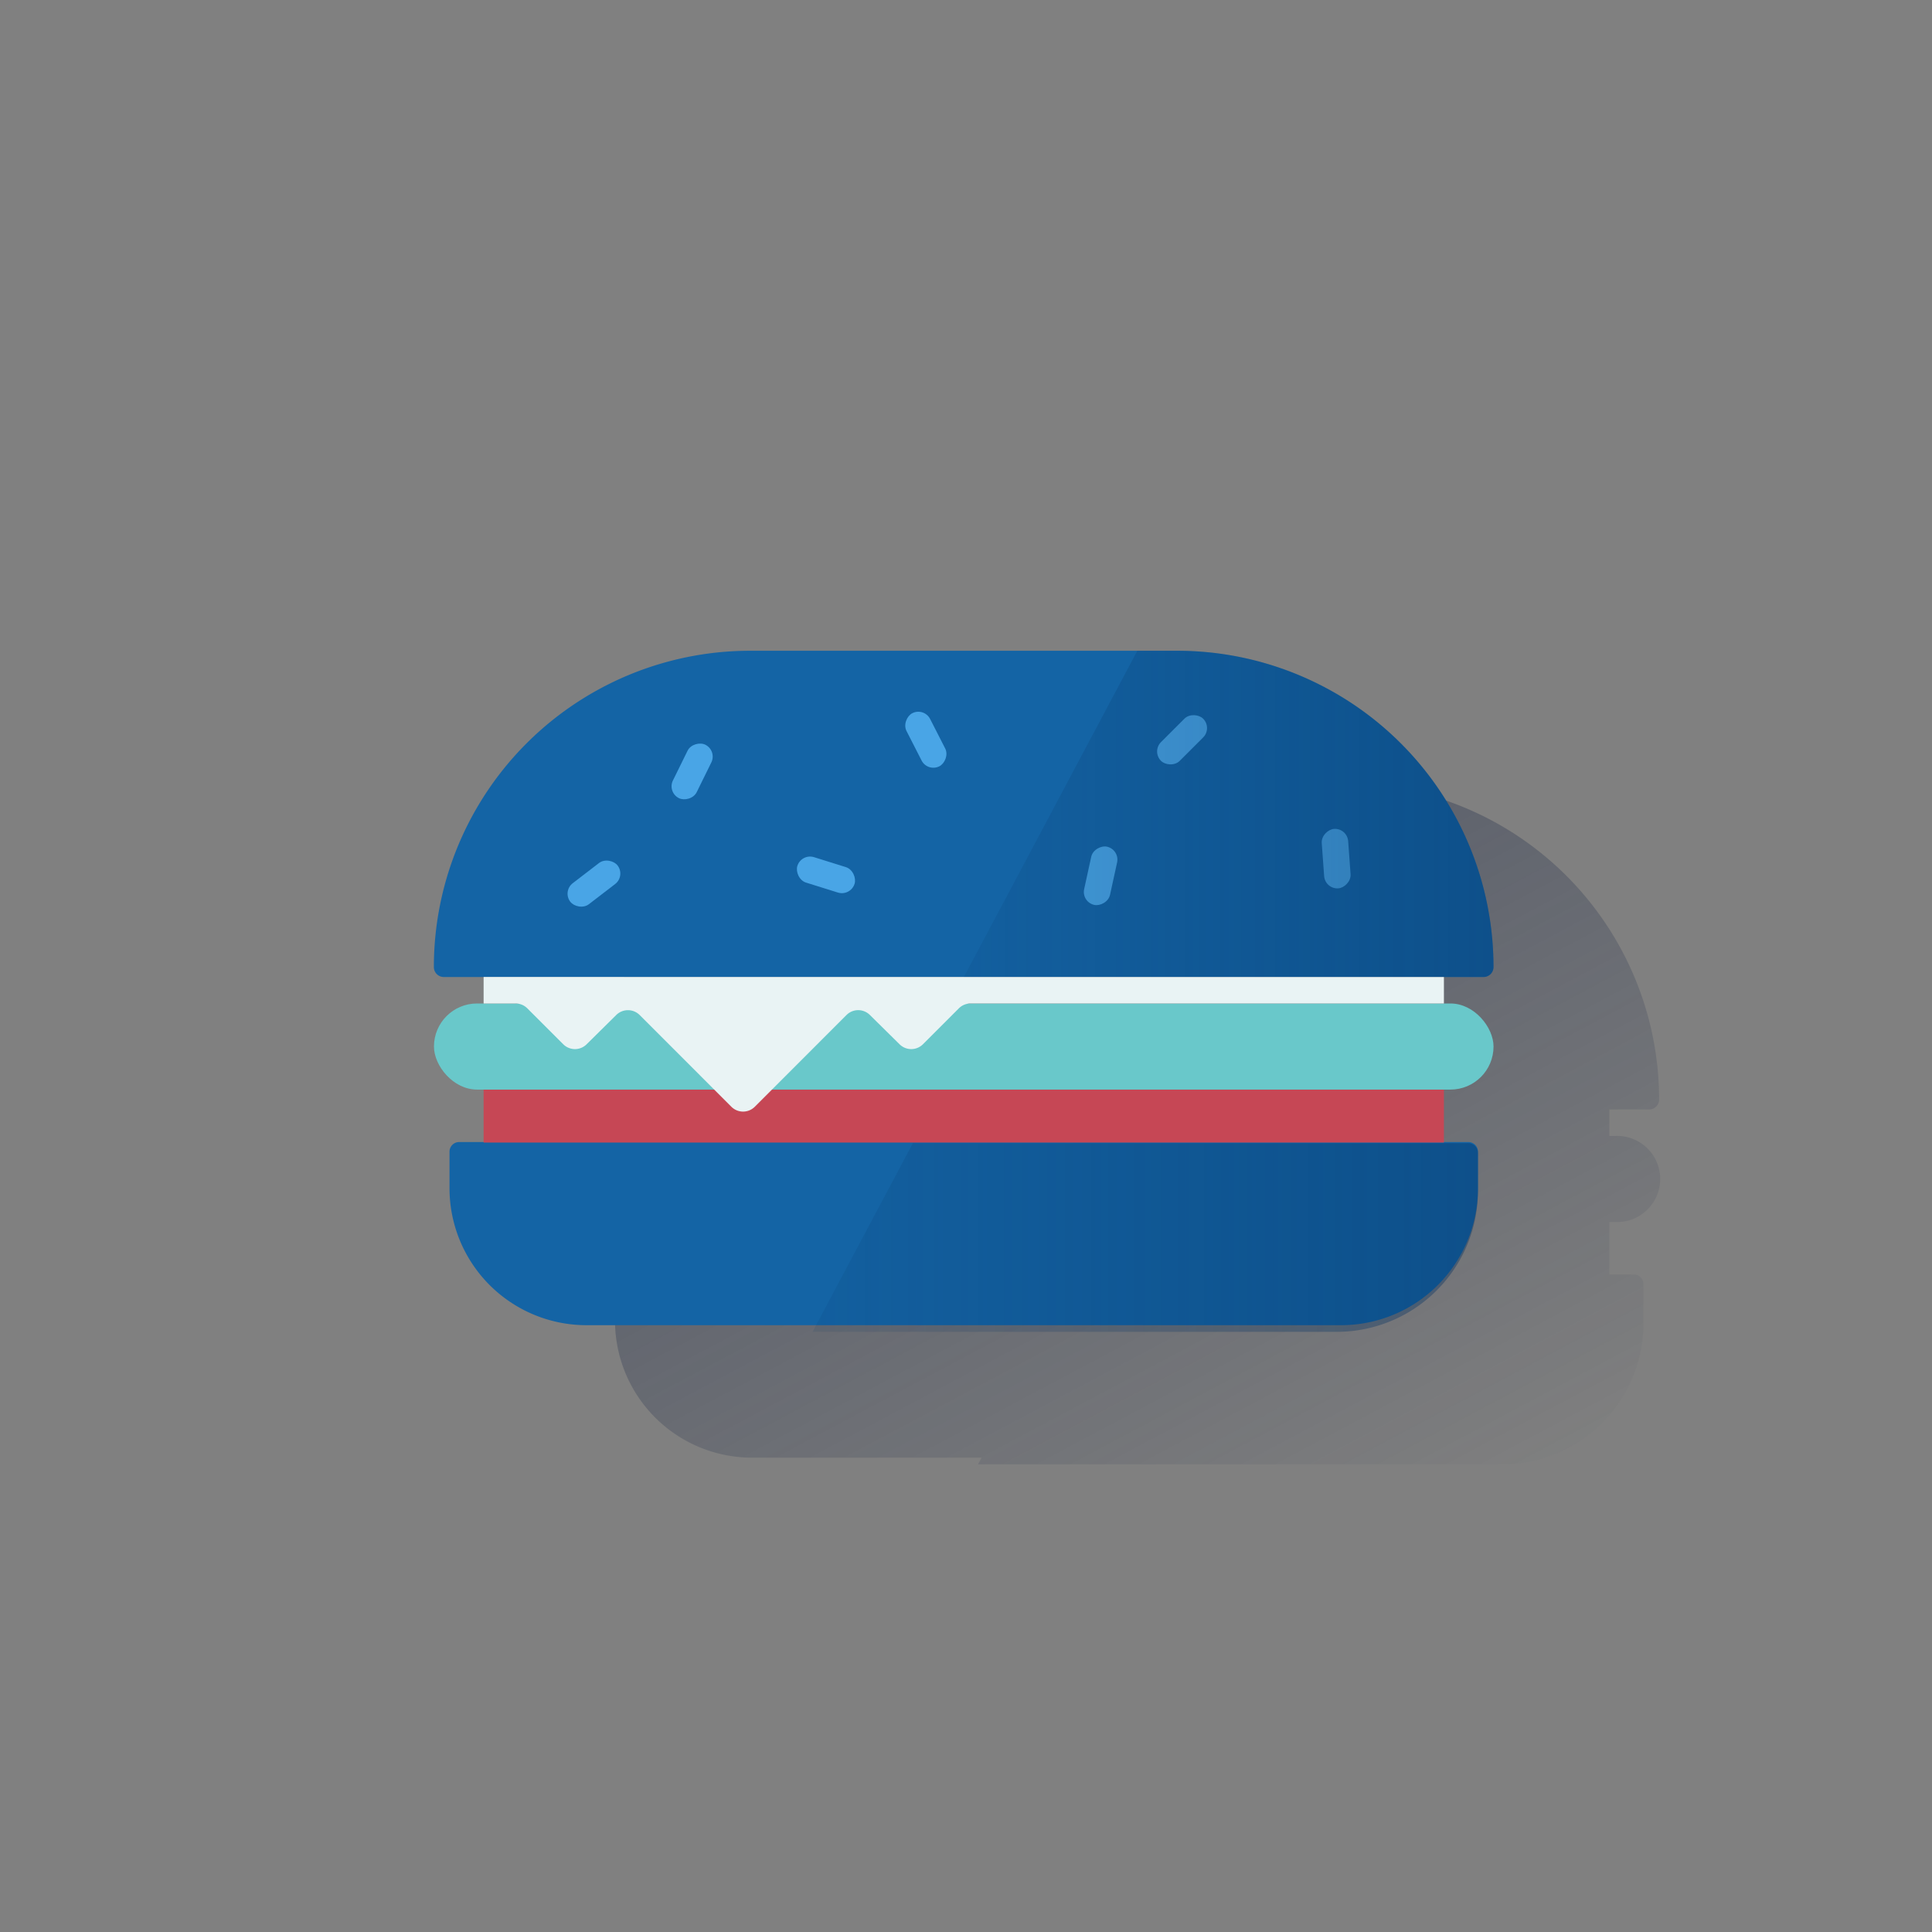 <svg id="Contenido" xmlns="http://www.w3.org/2000/svg" xmlns:xlink="http://www.w3.org/1999/xlink" viewBox="0 0 600 600"><rect x="0" y="0" width="600" height="600" fill="#808080" stroke="none"/><defs><style>.cls-1{fill:url(#Degradado_sin_nombre_47);}.cls-2{fill:#1464a5;}.cls-3{fill:#c64755;}.cls-4{fill:#69c8ca;}.cls-5{fill:#e9f3f4;}.cls-6{fill:#49a5e6;}.cls-7{fill:url(#Degradado_sin_nombre_71);}.cls-8{fill:url(#Degradado_sin_nombre_71-2);}</style><linearGradient id="Degradado_sin_nombre_47" x1="270.82" y1="214.05" x2="419.8" y2="494.24" gradientUnits="userSpaceOnUse"><stop offset="0" stop-color="#1a2746" stop-opacity="0.5"/><stop offset="1" stop-color="#1a2746" stop-opacity="0"/></linearGradient><linearGradient id="Degradado_sin_nombre_71" x1="458.98" y1="384.31" x2="252.35" y2="384.31" gradientUnits="userSpaceOnUse"><stop offset="0" stop-color="#043263" stop-opacity="0.4"/><stop offset="1" stop-color="#043263" stop-opacity="0.1"/></linearGradient><linearGradient id="Degradado_sin_nombre_71-2" x1="463.83" y1="252.76" x2="299.34" y2="252.76" xlink:href="#Degradado_sin_nombre_71"/></defs><title>values-day</title><path class="cls-1" d="M512.16,344.55a3.09,3.09,0,0,0,3.09-3.09h0A98.22,98.22,0,0,0,417,243.24H284.4a98.22,98.22,0,0,0-98.23,98.22h0a3.08,3.08,0,0,0,3.08,3.09h12.36v8.23h-2.05a13.37,13.37,0,1,0,0,26.73h2.05V395.8H194a3,3,0,0,0-3,3v11.34a42.55,42.55,0,0,0,42.55,42.55h71.29l-1.1,2.06h162.8a43.84,43.84,0,0,0,43.84-43.84V398.8a3,3,0,0,0-3-3h-7.58V379.51h2.05a13.37,13.37,0,1,0,0-26.73h-2.05v-8.23Z"/><path class="cls-2" d="M142.59,354.67H456a3,3,0,0,1,3,3V369a42.55,42.55,0,0,1-42.55,42.55H182.15A42.55,42.55,0,0,1,139.6,369V357.66A3,3,0,0,1,142.59,354.67Z"/><path class="cls-2" d="M137.84,202.1H460.75a3.09,3.09,0,0,1,3.09,3.09v0a98.23,98.23,0,0,1-98.23,98.23H233a98.23,98.23,0,0,1-98.23-98.23v0a3.09,3.09,0,0,1,3.09-3.09Z" transform="translate(598.58 505.52) rotate(180)"/><rect class="cls-3" x="150.19" y="338.38" width="298.23" height="16.45"/><rect class="cls-4" x="134.77" y="311.64" width="329.06" height="26.74" rx="13.37"/><path class="cls-5" d="M150.19,303.41v8.23h9.94a5.11,5.11,0,0,1,3.63,1.51l11.17,11.16a5.14,5.14,0,0,0,7.25,0l9.21-9.1a5.16,5.16,0,0,1,7.25,0l28.49,28.5a5.15,5.15,0,0,0,7.28,0l28.49-28.5a5.14,5.14,0,0,1,7.25,0l9.22,9.1a5.14,5.14,0,0,0,7.25,0l11.16-11.16a5.15,5.15,0,0,1,3.64-1.51h147v-8.23Z"/><rect class="cls-6" x="278.26" y="225.62" width="18.51" height="8.23" rx="4.11" transform="translate(361.32 -130.82) rotate(62.94)"/><rect class="cls-6" x="205.71" y="235.49" width="18.51" height="8.23" rx="4.11" transform="translate(524.86 152.54) rotate(116.21)"/><rect class="cls-6" x="247.04" y="265.29" width="18.51" height="8.23" rx="4.11" transform="matrix(0.96, 0.3, -0.3, 0.96, 91.29, -63.82)"/><rect class="cls-6" x="357.84" y="225.62" width="18.51" height="8.23" rx="4.11" transform="translate(-54.92 326.87) rotate(-45)"/><rect class="cls-6" x="175.2" y="270.3" width="18.51" height="8.23" rx="4.11" transform="translate(-128.99 169.16) rotate(-37.53)"/><rect class="cls-6" x="405.72" y="262.55" width="18.51" height="8.23" rx="4.11" transform="translate(179.02 699.84) rotate(-94.15)"/><rect class="cls-6" x="332.54" y="267.86" width="18.51" height="8.23" rx="4.11" transform="translate(3.17 547.88) rotate(-77.68)"/><path class="cls-7" d="M455.9,355H283.51l-31.16,58.61H415.14A43.84,43.84,0,0,0,459,369.77V358.08A3.08,3.08,0,0,0,455.9,355Z"/><path class="cls-8" d="M365.6,202.1H353.21L299.34,303.41H460.75a3.08,3.08,0,0,0,3.08-3.08h0A98.23,98.23,0,0,0,365.6,202.1Z"/></svg>